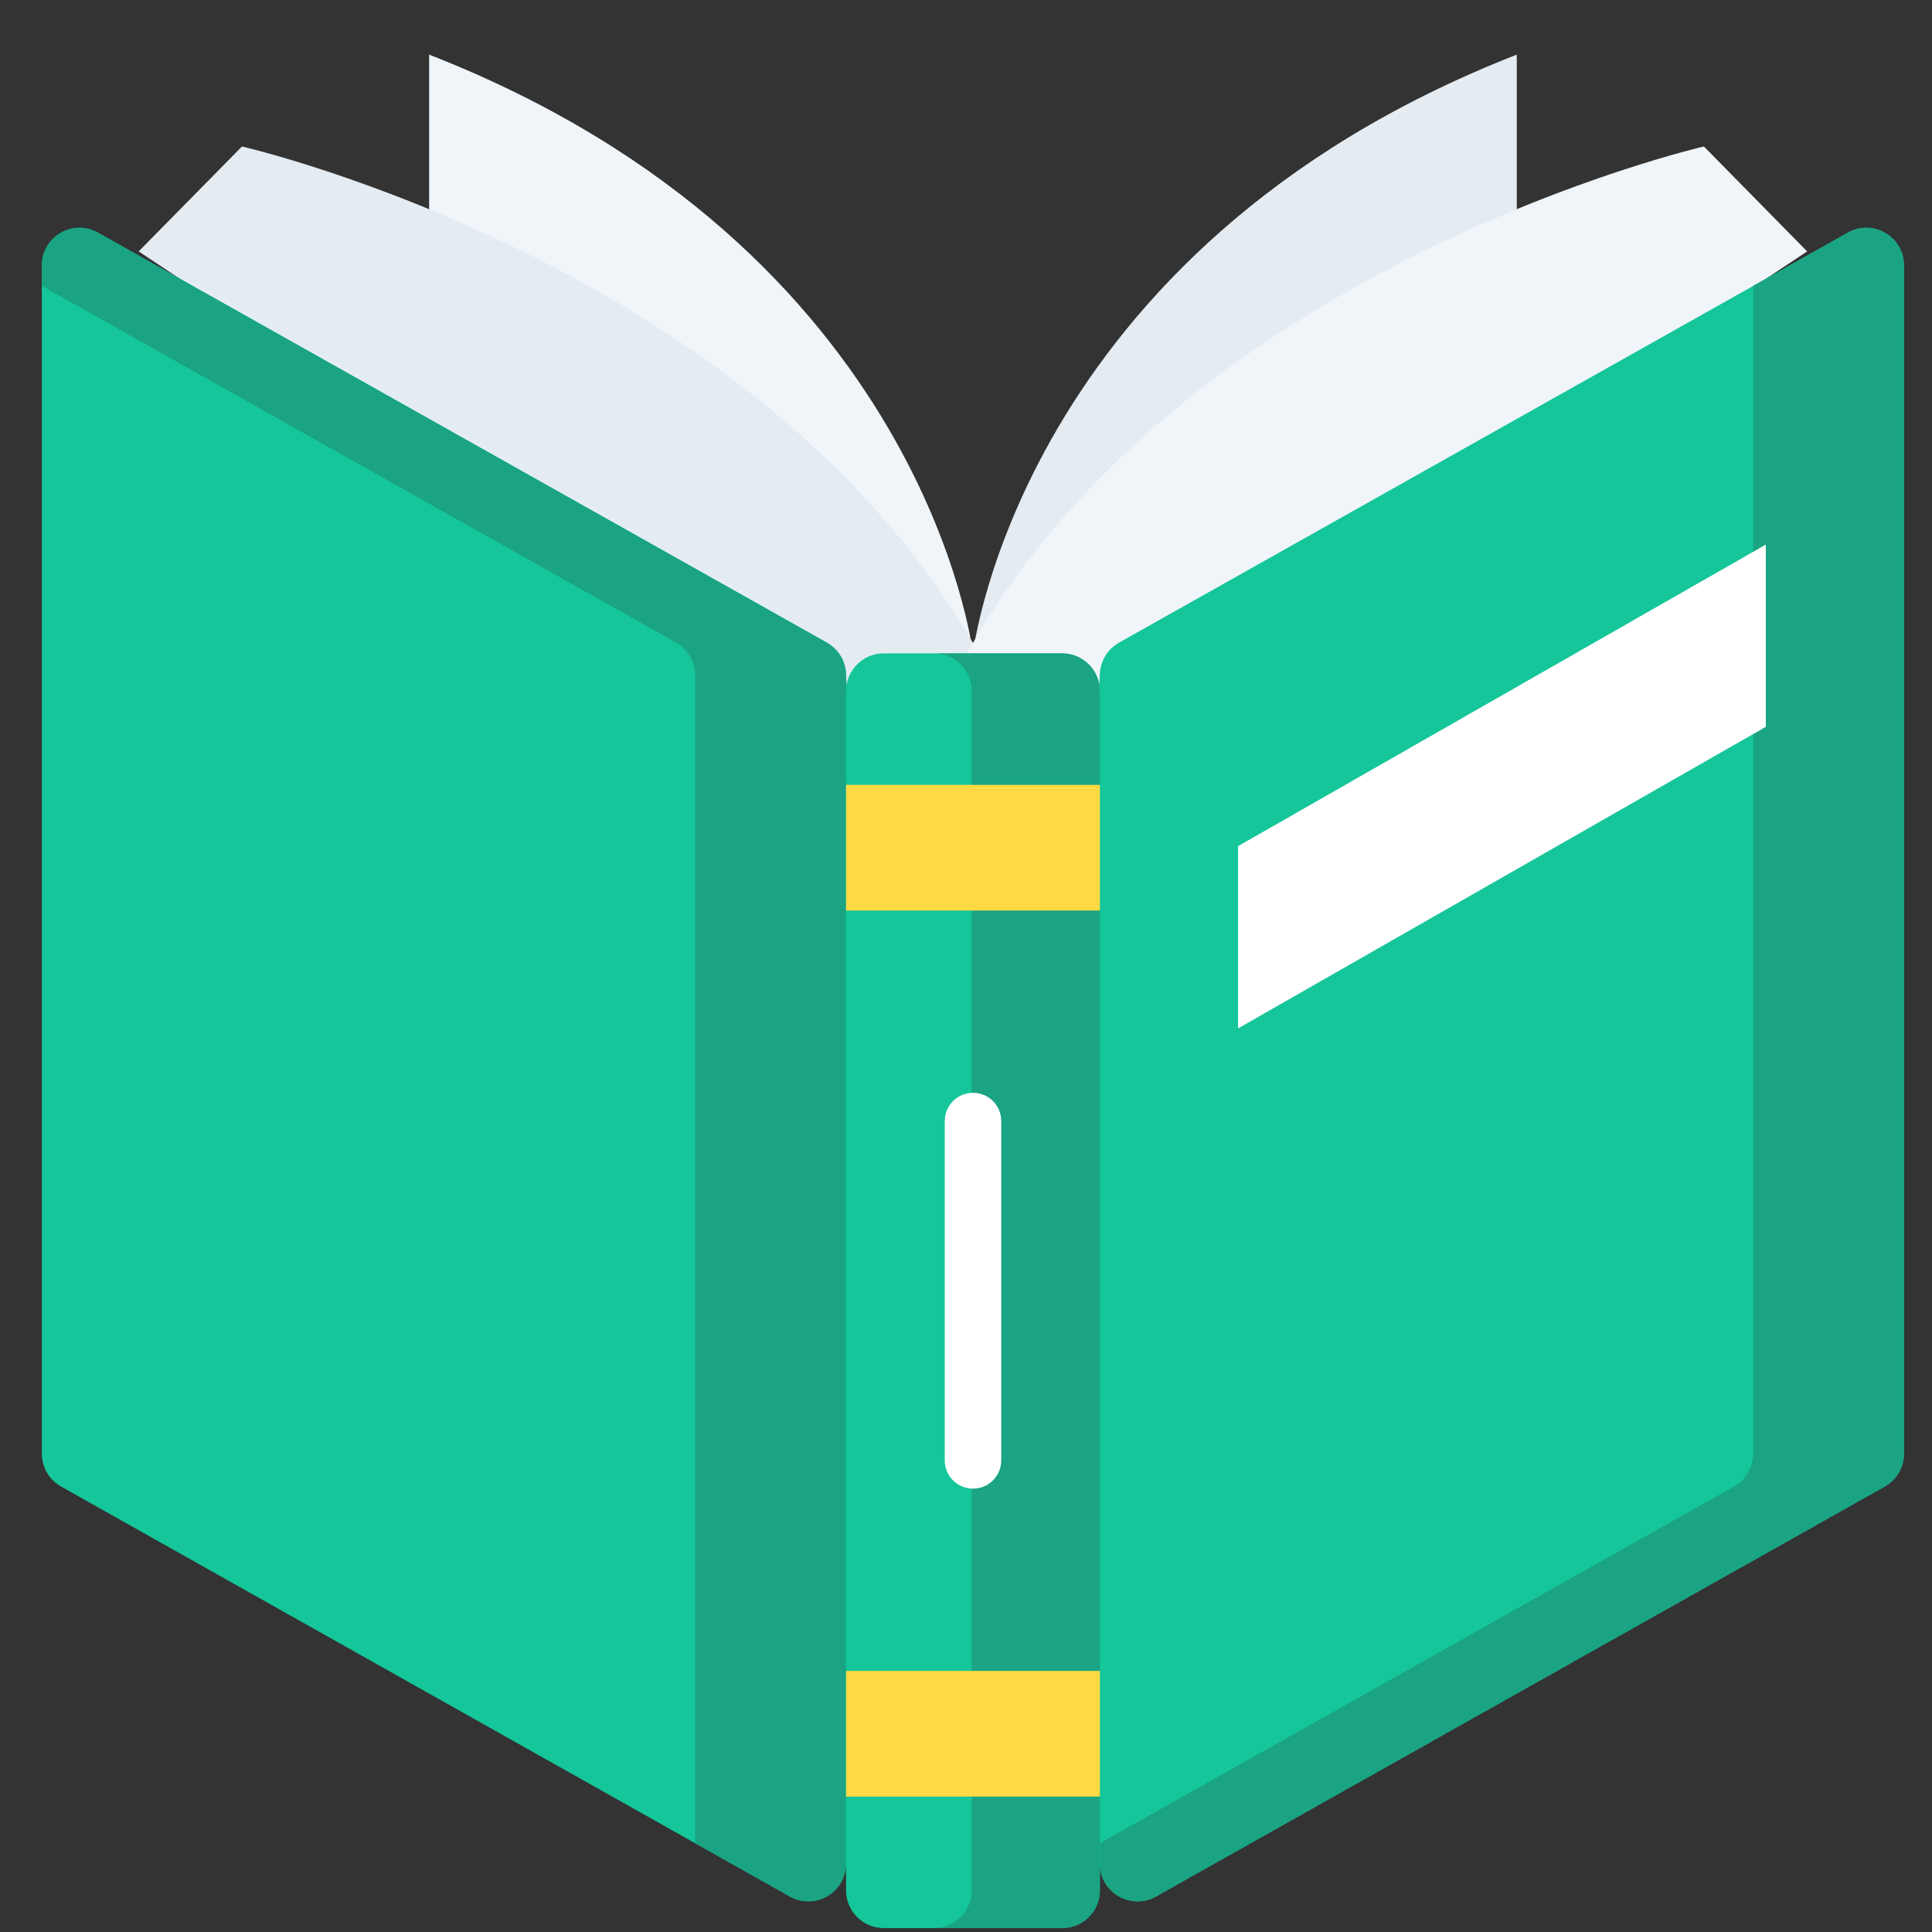 <svg width="33" height="33" viewBox="0 0 33 33" fill="none" xmlns="http://www.w3.org/2000/svg">
<rect x="0" y="0" width="33" height="33" fill="#333333" stroke="none"/>
<path d="M16.619 11.16C16.619 11.16 15.82 4.249 7.33 0.933V11.16H16.619Z" fill="#F0F5FA"/>
<path d="M16.619 11.16C16.619 11.16 17.418 4.249 25.908 0.933V11.16H16.619Z" fill="#E4ECF2"/>
<path d="M16.721 11.161C13.014 4.537 4.133 2.502 4.133 2.502L2.369 4.294L14.576 12.415L16.721 11.161Z" fill="#E4ECF2"/>
<path d="M16.516 11.161C20.223 4.537 29.104 2.502 29.104 2.502L30.867 4.294L18.661 12.415L16.516 11.161Z" fill="#F0F5FA"/>
<path d="M32.194 25.391L19.746 32.393C19.317 32.634 18.786 32.324 18.786 31.832L18.143 21.601L18.786 11.537C18.786 11.304 18.912 11.09 19.115 10.976L31.563 3.974C31.992 3.732 32.522 4.042 32.522 4.535V24.83C32.522 25.062 32.397 25.277 32.194 25.391Z" fill="#15C69B"/>
<path d="M31.561 3.974L29.945 4.883V24.83C29.945 25.062 29.82 25.277 29.617 25.391L18.785 31.484V31.832C18.785 32.324 19.316 32.634 19.745 32.393L32.193 25.391C32.395 25.277 32.521 25.062 32.521 24.83V4.535C32.521 4.042 31.991 3.732 31.561 3.974Z" fill="#1AA483"/>
<path d="M13.491 32.393L1.043 25.391C0.84 25.277 0.715 25.062 0.715 24.83V4.535C0.715 4.043 1.245 3.732 1.674 3.974L14.122 10.976C14.325 11.09 14.451 11.304 14.451 11.537V31.832C14.451 32.324 13.92 32.634 13.491 32.393Z" fill="#15C69B"/>
<path d="M14.122 10.976L1.674 3.974C1.245 3.732 0.715 4.043 0.715 4.535V4.883L11.547 10.976C11.75 11.09 11.875 11.304 11.875 11.537V31.484L13.491 32.393C13.92 32.634 14.451 32.324 14.451 31.832L15.094 21.633L14.451 11.537C14.451 11.304 14.325 11.09 14.122 10.976Z" fill="#1AA483"/>
<path d="M30.161 12.415L21.147 17.566V14.453L30.161 9.302V12.415Z" fill="white"/>
<path d="M18.143 32.933H15.095C14.739 32.933 14.451 32.644 14.451 32.289V11.804C14.451 11.449 14.739 11.16 15.095 11.16H18.143C18.498 11.16 18.787 11.449 18.787 11.804V32.289C18.787 32.644 18.498 32.933 18.143 32.933Z" fill="#15C69B"/>
<path d="M18.142 11.16H15.953C16.309 11.16 16.597 11.449 16.597 11.804V32.289C16.597 32.644 16.309 32.933 15.953 32.933H18.142C18.498 32.933 18.786 32.644 18.786 32.289V11.804C18.786 11.449 18.498 11.16 18.142 11.16Z" fill="#1AA483"/>
<path d="M14.451 13.406H18.787V15.553H14.451V13.406Z" fill="#FFDA45"/>
<path d="M14.451 28.541H18.787V30.687H14.451V28.541Z" fill="#FFDA45"/>
<path d="M16.62 25.427C16.353 25.427 16.137 25.211 16.137 24.944V19.149C16.137 18.882 16.353 18.666 16.62 18.666C16.886 18.666 17.102 18.882 17.102 19.149V24.944C17.102 25.211 16.886 25.427 16.62 25.427Z" fill="white"/>
</svg>
